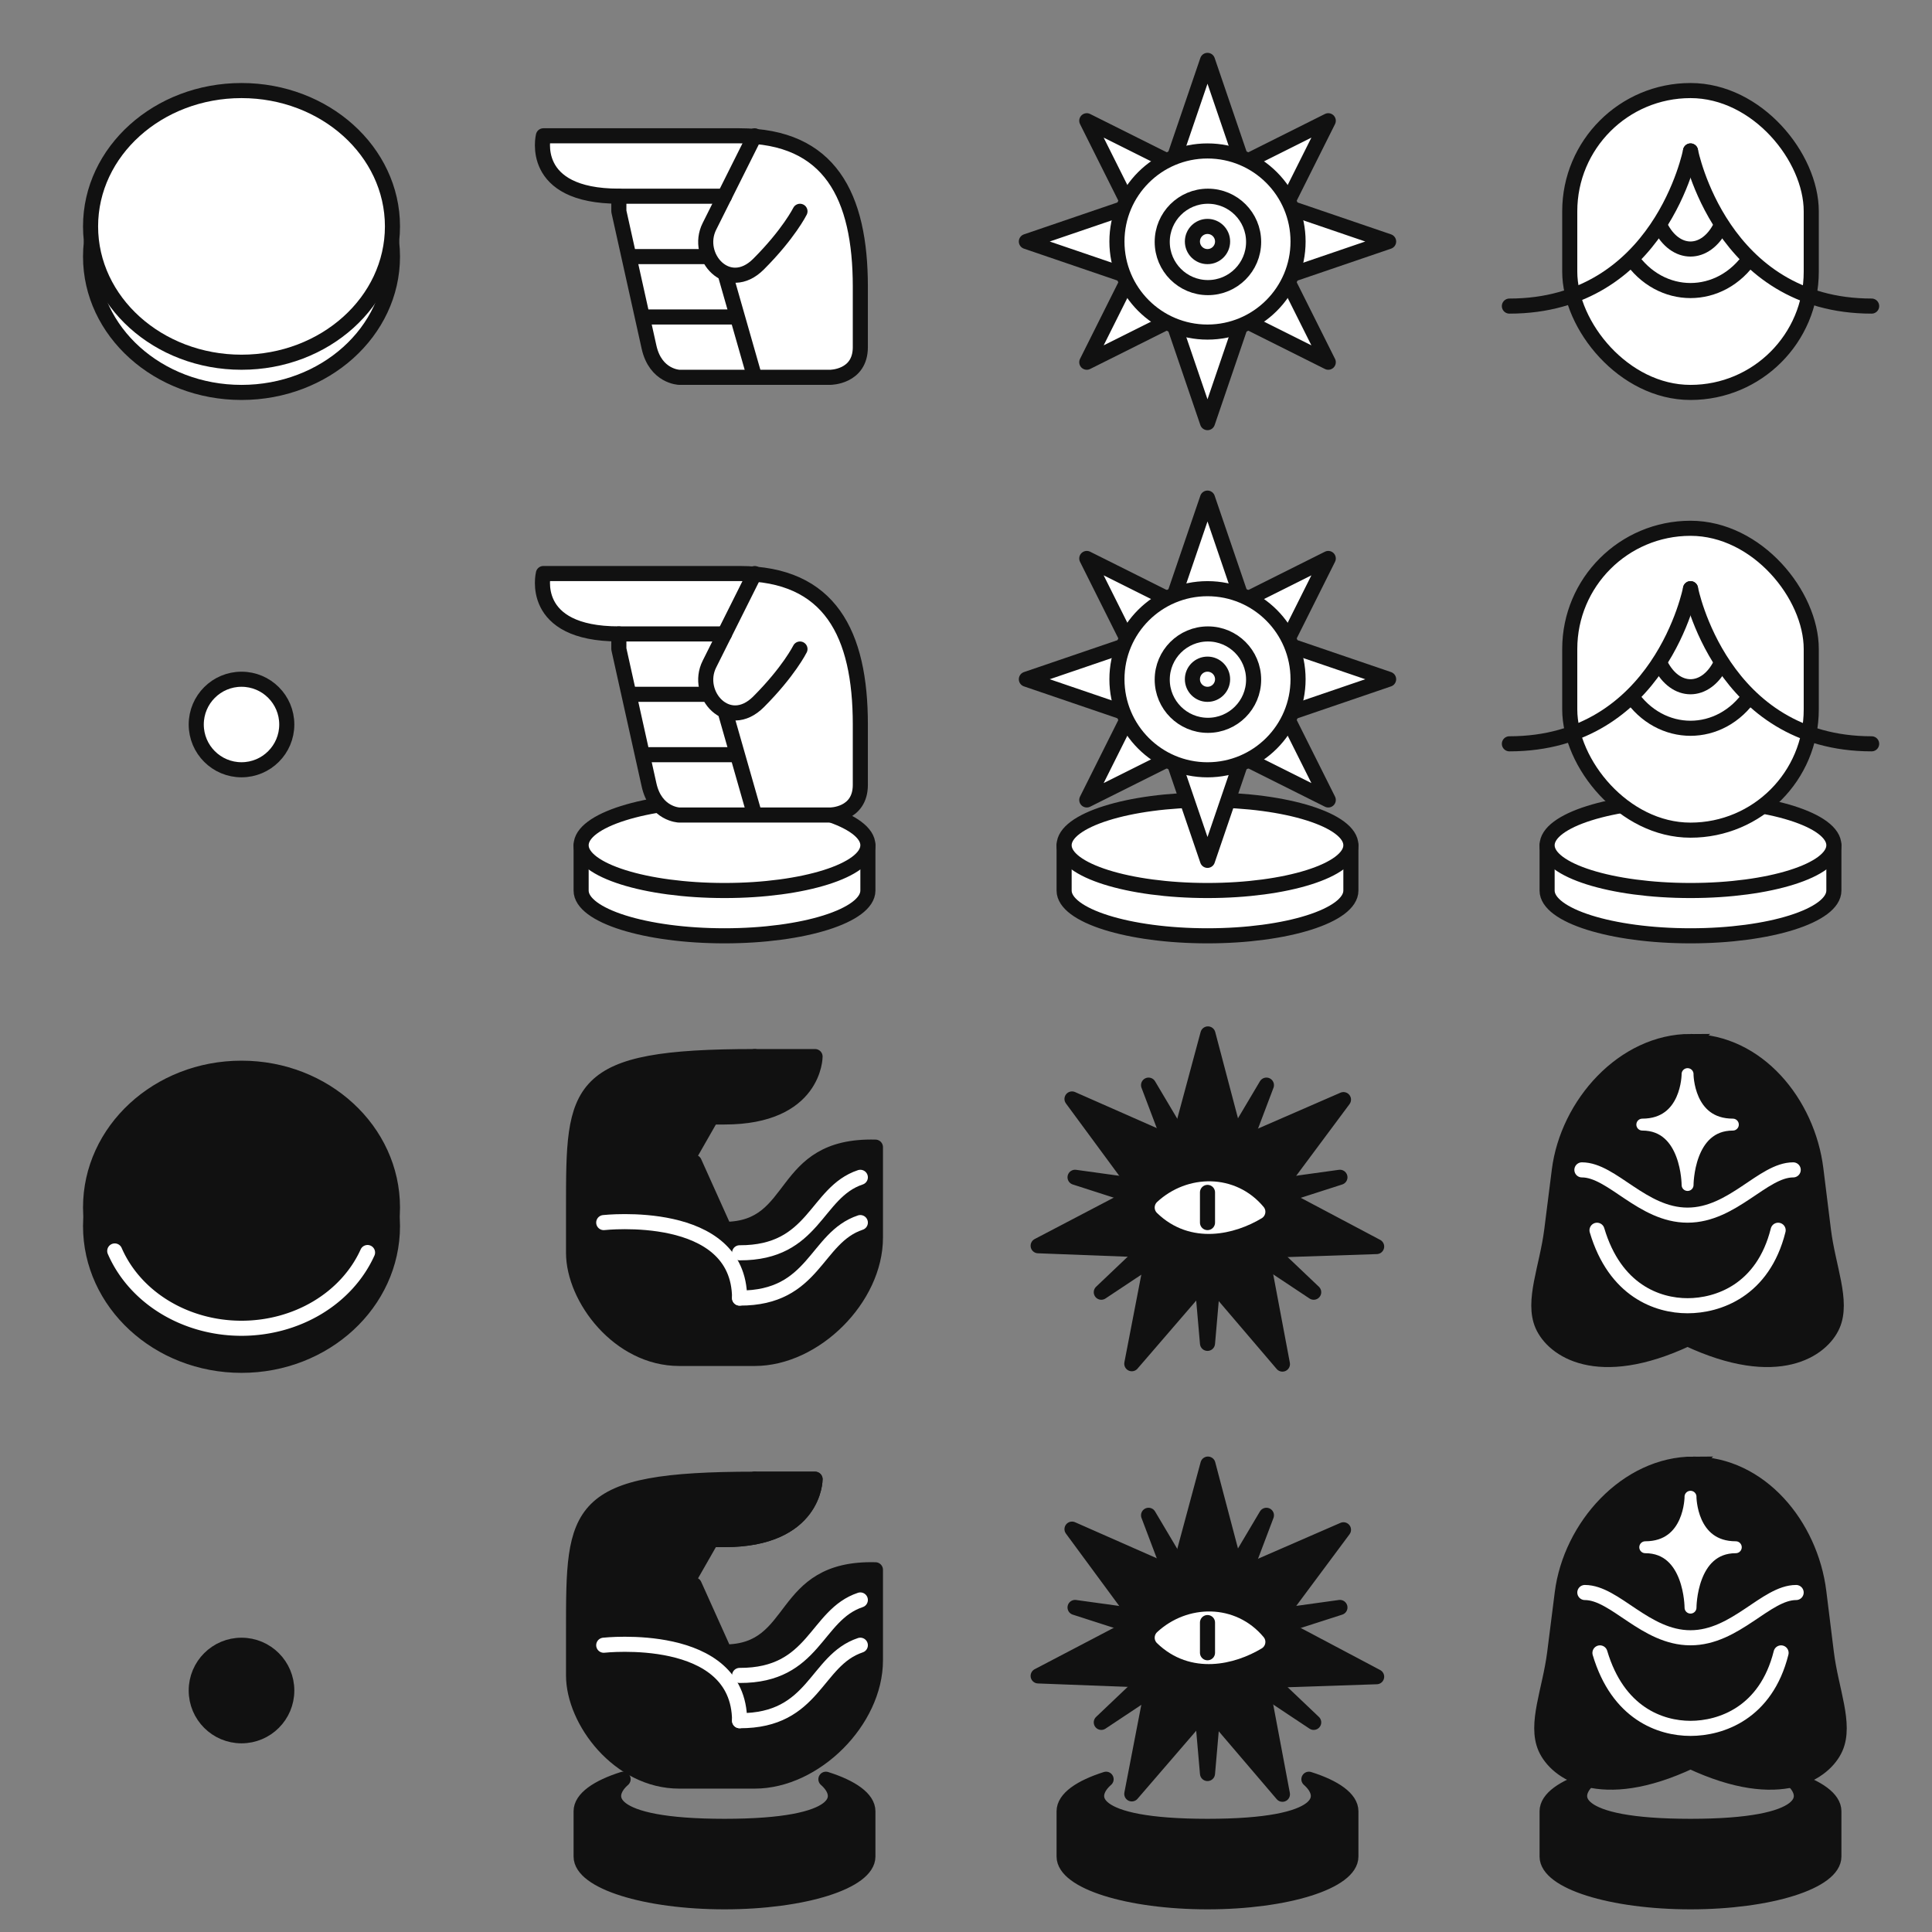 <?xml version="1.0" encoding="UTF-8" standalone="no"?>
<!-- Created with Inkscape (http://www.inkscape.org/) -->

<svg
   width="256"
   height="256"
   viewBox="0 0 67.733 67.733"
   version="1.1"
   id="svg1"
   inkscape:version="1.3.2 (091e20e, 2023-11-25, custom)"
   sodipodi:docname="pieces_sm_bw.svg"
   inkscape:export-filename="pieces_sm.png"
   inkscape:export-xdpi="192"
   inkscape:export-ydpi="192"
   xmlns:inkscape="http://www.inkscape.org/namespaces/inkscape"
   xmlns:sodipodi="http://sodipodi.sourceforge.net/DTD/sodipodi-0.dtd"
   xmlns:xlink="http://www.w3.org/1999/xlink"
   xmlns="http://www.w3.org/2000/svg"
   xmlns:svg="http://www.w3.org/2000/svg">
  <rect x="0" y="0" width="67.733" height="67.733" fill="#808080" stroke="none"/>
  <sodipodi:namedview
     id="namedview1"
     pagecolor="#ffffff"
     bordercolor="#000000"
     borderopacity="0.25"
     inkscape:showpageshadow="2"
     inkscape:pageopacity="0.0"
     inkscape:pagecheckerboard="true"
     inkscape:deskcolor="#d1d1d1"
     inkscape:document-units="mm"
     showgrid="true"
     inkscape:zoom="8.8828128"
     inkscape:cx="26.005276"
     inkscape:cy="220.93227"
     inkscape:window-width="2560"
     inkscape:window-height="1351"
     inkscape:window-x="-9"
     inkscape:window-y="-9"
     inkscape:window-maximized="1"
     inkscape:current-layer="layer1">
    <inkscape:grid
       id="grid2"
       units="px"
       originx="0"
       originy="0"
       spacingx="0.529"
       spacingy="0.529"
       empcolor="#002b4a"
       empopacity="0.506"
       color="#0026e5"
       opacity="0.149"
       empspacing="8"
       dotted="false"
       gridanglex="30"
       gridanglez="30"
       visible="true" />
  </sodipodi:namedview>
  <defs
     id="defs1">
    <filter
       style="color-interpolation-filters:sRGB;"
       height="1.192"
       width="1.192"
       y="-0.096"
       x="-0.096"
       inkscape:label="Outline"
       id="filter101">
      <feGaussianBlur
         in="SourceAlpha"
         stdDeviation="0.196"
         result="blur1"
         id="feGaussianBlur97" />
      <feComposite
         in="blur1"
         in2="SourceGraphic"
         operator="out"
         result="composite1"
         id="feComposite97" />
      <feColorMatrix
         values="1 0 0 0 0 0 1 0 0 0 0 0 1 0 0 0 0 0 29.286 -1 "
         result="colormatrix1"
         id="feColorMatrix97" />
      <feGaussianBlur
         stdDeviation="0.01"
         result="blur2"
         id="feGaussianBlur98" />
      <feComposite
         in="blur2"
         in2="blur2"
         operator="atop"
         result="composite2"
         id="feComposite98" />
      <feColorMatrix
         values="1 0 0 0 0 0 1 0 0 0 0 0 1 0 0 0 0 0 1 -0 "
         result="colormatrix2"
         id="feColorMatrix98" />
      <feGaussianBlur
         stdDeviation="0.107"
         result="blur3"
         id="feGaussianBlur99" />
      <feColorMatrix
         values="1 0 0 0 0 0 1 0 0 0 0 0 1 0 0 0 0 0 5 -1 "
         result="colormatrix3"
         id="feColorMatrix99" />
      <feFlood
         flood-opacity="1"
         flood-color="rgb(255,255,255)"
         result="flood"
         id="feFlood99" />
      <feComposite
         in="flood"
         in2="colormatrix3"
         k2="1"
         operator="in"
         result="composite3"
         id="feComposite99" />
      <feComposite
         in="SourceGraphic"
         in2="colormatrix3"
         operator="out"
         result="composite4"
         id="feComposite100" />
      <feComposite
         in="composite4"
         in2="composite3"
         k2="1"
         k3="1"
         operator="arithmetic"
         result="composite5"
         id="feComposite101" />
    </filter>
    <filter
       style="color-interpolation-filters:sRGB;"
       height="1.175"
       width="1.171"
       y="-0.088"
       x="-0.085"
       inkscape:label="Outline"
       id="filter122">
      <feGaussianBlur
         in="SourceAlpha"
         stdDeviation="0.196"
         result="blur1"
         id="feGaussianBlur118" />
      <feComposite
         in="blur1"
         in2="SourceGraphic"
         operator="out"
         result="composite1"
         id="feComposite118" />
      <feColorMatrix
         values="1 0 0 0 0 0 1 0 0 0 0 0 1 0 0 0 0 0 17.971 -1 "
         result="colormatrix1"
         id="feColorMatrix118" />
      <feGaussianBlur
         stdDeviation="0.01"
         result="blur2"
         id="feGaussianBlur119" />
      <feComposite
         in="blur2"
         in2="blur2"
         operator="atop"
         result="composite2"
         id="feComposite119" />
      <feColorMatrix
         values="1 0 0 0 0 0 1 0 0 0 0 0 1 0 0 0 0 0 1 -0 "
         result="colormatrix2"
         id="feColorMatrix119" />
      <feGaussianBlur
         stdDeviation="0.107"
         result="blur3"
         id="feGaussianBlur120" />
      <feColorMatrix
         values="1 0 0 0 0 0 1 0 0 0 0 0 1 0 0 0 0 0 5 -1 "
         result="colormatrix3"
         id="feColorMatrix120" />
      <feFlood
         flood-opacity="1"
         flood-color="rgb(255,255,255)"
         result="flood"
         id="feFlood120" />
      <feComposite
         in="flood"
         in2="colormatrix3"
         k2="1"
         operator="in"
         result="composite3"
         id="feComposite120" />
      <feComposite
         in="SourceGraphic"
         in2="colormatrix3"
         operator="out"
         result="composite4"
         id="feComposite121" />
      <feComposite
         in="composite4"
         in2="composite3"
         k2="1"
         k3="1"
         operator="arithmetic"
         result="composite5"
         id="feComposite122" />
    </filter>
    <filter
       style="color-interpolation-filters:sRGB;"
       height="1.199"
       width="1.216"
       y="-0.1"
       x="-0.108"
       inkscape:label="Outline"
       id="filter159">
      <feGaussianBlur
         in="SourceAlpha"
         stdDeviation="0.3"
         result="blur1"
         id="feGaussianBlur155" />
      <feComposite
         in="blur1"
         in2="SourceGraphic"
         operator="out"
         result="composite1"
         id="feComposite155" />
      <feColorMatrix
         values="1 0 0 0 0 0 1 0 0 0 0 0 1 0 0 0 0 0 74.543 -1 "
         result="colormatrix1"
         id="feColorMatrix155" />
      <feGaussianBlur
         stdDeviation="0.01"
         result="blur2"
         id="feGaussianBlur156" />
      <feComposite
         in="blur2"
         in2="blur2"
         operator="atop"
         result="composite2"
         id="feComposite156" />
      <feColorMatrix
         values="1 0 0 0 0 0 1 0 0 0 0 0 1 0 0 0 0 0 1 -0 "
         result="colormatrix2"
         id="feColorMatrix156" />
      <feGaussianBlur
         stdDeviation="0.049"
         result="blur3"
         id="feGaussianBlur157" />
      <feColorMatrix
         values="1 0 0 0 0 0 1 0 0 0 0 0 1 0 0 0 0 0 5 -1 "
         result="colormatrix3"
         id="feColorMatrix157" />
      <feFlood
         flood-opacity="1"
         flood-color="rgb(255,255,255)"
         result="flood"
         id="feFlood157" />
      <feComposite
         in="flood"
         in2="colormatrix3"
         k2="1"
         operator="in"
         result="composite3"
         id="feComposite157" />
      <feComposite
         in="SourceGraphic"
         in2="colormatrix3"
         operator="out"
         result="composite4"
         id="feComposite158" />
      <feComposite
         in="composite4"
         in2="composite3"
         k2="1"
         k3="1"
         operator="arithmetic"
         result="composite5"
         id="feComposite159" />
    </filter>
  </defs>
  <g
     inkscape:label="Layer 1"
     inkscape:groupmode="layer"
     id="layer1">
    <g
       id="g184"
       transform="translate(0,33.337)">
      <path
         id="path184"
         style="fill:#111111;fill-opacity:1;stroke:#111111;stroke-width:0.529;stroke-linecap:round;stroke-linejoin:round;stroke-miterlimit:100;paint-order:fill markers stroke"
         d="m 28.955,29.04 c 0.91,0.287 1.472,0.684 1.472,1.123 v 1.587 c 0,0.877 -2.251,1.587 -5.027,1.587 -2.776,0 -5.027,-0.711 -5.027,-1.587 v -1.587 c 0,-0.438 0.563,-0.835 1.472,-1.123 -0.679,0.593 -0.679,1.652 3.555,1.652 4.233,0 4.233,-1.058 3.555,-1.652 z"
         sodipodi:nodetypes="cssssscsc" />
    </g>
    <use
       x="0"
       y="0"
       xlink:href="#g181"
       id="use183"
       transform="translate(16.933)" />
    <use
       x="0"
       y="0"
       xlink:href="#use183"
       id="use184"
       transform="translate(16.933)" />
    <g
       id="g181"
       transform="translate(0,-0.529)">
      <path
         id="ellipse181"
         style="fill:#ffffff;stroke:#111111;stroke-width:0.529;stroke-linecap:round;stroke-linejoin:round;stroke-miterlimit:100;paint-order:fill markers stroke"
         d="m 30.427,31.75 c 0,0.877 -2.251,1.587 -5.027,1.587 -2.776,0 -5.027,-0.711 -5.027,-1.587 v -1.588 c 0.91,-0.287 3.639,2e-6 5.027,2e-6 1.388,0 4.117,-0.287 5.027,-2e-6 z"
         sodipodi:nodetypes="ssccscs" />
      <ellipse
         style="fill:#ffffff;fill-opacity:1;stroke:#111111;stroke-width:0.529;stroke-linecap:round;stroke-linejoin:round;stroke-miterlimit:100;stroke-dasharray:none;stroke-dashoffset:0;stroke-opacity:1;paint-order:fill markers stroke"
         id="ellipse178"
         cx="25.4"
         cy="30.162"
         rx="5.027"
         ry="1.587" />
    </g>
    <ellipse
       style="fill:#ffffff;fill-opacity:1;stroke:#111111;stroke-width:0.529;stroke-linecap:round;stroke-linejoin:round;stroke-miterlimit:10.3;stroke-dasharray:none;stroke-opacity:1;paint-order:normal"
       id="ellipse179"
       cx="8.467"
       cy="8.996"
       ry="4.762"
       rx="5.292" />
    <path
       sodipodi:type="star"
       style="fill:#ffffff;fill-opacity:1;stroke:#111111;stroke-width:0.529;stroke-linecap:round;stroke-linejoin:round;stroke-dasharray:none;stroke-opacity:1;paint-order:normal"
       id="path4"
       inkscape:flatsided="false"
       sodipodi:sides="4"
       sodipodi:cx="42.333328"
       sodipodi:cy="8.4666662"
       sodipodi:r1="6.3499994"
       sodipodi:r2="2.2859998"
       sodipodi:arg1="-1.5707963"
       sodipodi:arg2="-0.78539816"
       inkscape:rounded="0"
       inkscape:randomized="0"
       d="m 42.333,2.117 1.616,4.734 4.734,1.616 -4.734,1.616 -1.616,4.734 -1.616,-4.734 -4.734,-1.616 4.734,-1.616 z" />
    <path
       sodipodi:type="star"
       style="fill:#ffffff;fill-opacity:1;stroke:#111111;stroke-width:0.529;stroke-linecap:round;stroke-linejoin:round;stroke-miterlimit:10.3;stroke-dasharray:none;stroke-opacity:1;paint-order:normal"
       id="path5"
       inkscape:flatsided="false"
       sodipodi:sides="4"
       sodipodi:cx="42.333328"
       sodipodi:cy="8.4666662"
       sodipodi:r1="5.9868393"
       sodipodi:r2="2.1166699"
       sodipodi:arg1="-0.78539776"
       sodipodi:arg2="1.0062614e-07"
       inkscape:rounded="0"
       inkscape:randomized="0"
       d="m 46.567,4.233 -2.117,4.233 2.117,4.233 -4.233,-2.117 -4.233,2.117 2.117,-4.233 -2.117,-4.233 4.233,2.117 z" />
    <ellipse
       style="fill:#ffffff;fill-opacity:1;stroke:#111111;stroke-width:0.529;stroke-linecap:round;stroke-linejoin:miter;stroke-dasharray:none;stroke-opacity:1;paint-order:normal"
       id="path6"
       cx="42.333"
       cy="8.467"
       rx="3.175"
       ry="3.175" />
    <circle
       style="fill:none;fill-opacity:1;stroke:#111111;stroke-width:0.529;stroke-linecap:round;stroke-linejoin:round;stroke-miterlimit:10.3;stroke-opacity:1"
       id="path23"
       cx="-22.225"
       cy="9.525"
       r="1.058" />
    <circle
       style="fill:none;fill-opacity:1;stroke:#111111;stroke-width:0.529;stroke-linecap:round;stroke-linejoin:round;stroke-miterlimit:10.3;stroke-opacity:1"
       id="path24"
       cx="-22.225"
       cy="9.525"
       r="2.117" />
    <g
       id="g1">
      <rect
         style="fill:#ffffff;fill-opacity:1;stroke:#111111;stroke-width:0.529;stroke-linecap:round;stroke-linejoin:miter;stroke-miterlimit:10.3;stroke-dasharray:none;stroke-opacity:1;paint-order:normal"
         id="rect7"
         width="8.467"
         height="10.583"
         x="55.033"
         y="3.175"
         rx="4.233"
         ry="4.233" />
      <path
         style="fill:none;fill-opacity:1;stroke:#111111;stroke-width:0.529;stroke-linecap:round;stroke-linejoin:miter;stroke-miterlimit:10.3;stroke-dasharray:none;stroke-opacity:1;paint-order:normal"
         d="m 65.617,10.731 c -5.292,0 -6.35,-5.439 -6.35,-5.439"
         id="path8" />
      <path
         style="fill:none;fill-opacity:1;stroke:#111111;stroke-width:0.529;stroke-linecap:round;stroke-linejoin:miter;stroke-miterlimit:10.3;stroke-dasharray:none;stroke-opacity:1;paint-order:normal"
         d="m 52.917,10.731 c 5.292,0 6.35,-5.439 6.35,-5.439"
         id="path10" />
      <path
         style="fill:none;fill-opacity:1;stroke:#111111;stroke-width:0.529;stroke-linecap:butt;stroke-linejoin:round;stroke-miterlimit:10.3;stroke-opacity:1"
         d="m 58.208,7.937 c 0.529,1.058 1.587,1.058 2.117,0"
         id="path26" />
      <path
         style="fill:none;fill-opacity:1;stroke:#111111;stroke-width:0.529;stroke-linecap:butt;stroke-linejoin:round;stroke-miterlimit:10.3;stroke-opacity:1"
         d="m 57.15,8.996 c 1.058,1.587 3.175,1.587 4.233,0"
         id="path27" />
    </g>
    <ellipse
       style="fill:none;fill-opacity:1;stroke:#111111;stroke-width:0.529;stroke-linecap:butt;stroke-linejoin:round;stroke-miterlimit:10.3;stroke-opacity:1"
       id="path28"
       cx="42.348"
       cy="8.481"
       rx="1.602"
       ry="1.602" />
    <circle
       style="fill:none;fill-opacity:1;stroke:#111111;stroke-width:0.529;stroke-linecap:butt;stroke-linejoin:round;stroke-miterlimit:10.3;stroke-opacity:1"
       id="path29"
       cx="42.333"
       cy="8.467"
       r="0.529" />
    <ellipse
       style="fill:#ffffff;fill-opacity:1;stroke:#111111;stroke-width:0.529;stroke-linecap:round;stroke-linejoin:round;stroke-miterlimit:10.3;stroke-dasharray:none;stroke-opacity:1;paint-order:normal"
       id="circle39"
       cx="8.467"
       cy="7.937"
       ry="4.762"
       rx="5.292" />
    <use
       x="0"
       y="0"
       xlink:href="#path4"
       id="use1"
       transform="translate(3.1308372e-6,15.346)"
       style="fill:#111111;fill-opacity:1;stroke:#111111;stroke-opacity:1" />
    <use
       x="0"
       y="0"
       xlink:href="#path5"
       id="use2"
       transform="translate(3.1308372e-6,15.346)"
       style="fill:#111111;fill-opacity:1;stroke:#111111;stroke-opacity:1" />
    <use
       x="0"
       y="0"
       xlink:href="#path6"
       id="use3"
       transform="translate(3.1308372e-6,15.346)"
       style="fill:#111111;fill-opacity:1;stroke:#111111;stroke-opacity:1" />
    <use
       x="0"
       y="0"
       xlink:href="#path28"
       id="use14"
       transform="translate(3.1308372e-6,15.346)"
       style="fill:#111111;fill-opacity:1;stroke:#111111;stroke-opacity:1" />
    <use
       x="0"
       y="0"
       xlink:href="#path29"
       id="use15"
       transform="translate(3.1308372e-6,15.346)"
       style="fill:#111111;fill-opacity:1;stroke:#111111;stroke-opacity:1" />
    <use
       x="0"
       y="0"
       xlink:href="#path2"
       id="use19"
       transform="translate(0,16.933)"
       style="stroke:#111111;stroke-opacity:1;fill:#111111;fill-opacity:1" />
    <use
       x="0"
       y="0"
       xlink:href="#path3"
       id="use20"
       transform="translate(0,16.933)"
       style="stroke:#111111;stroke-opacity:1;fill:#111111;fill-opacity:1" />
    <use
       x="0"
       y="0"
       xlink:href="#path21"
       id="use22"
       transform="translate(0.529,14.817)"
       style="fill:#111111;fill-opacity:1;stroke:#111111;stroke-opacity:1" />
    <g
       id="g127"
       transform="translate(-0.103,-0.261)">
      <path
         id="rect19"
         style="fill:#111111;stroke:#111111;stroke-width:0.529;stroke-linecap:round;stroke-miterlimit:10.3"
         d="m 59.37,36.774 c 2.345,0 4.107,2.153 4.395,4.48 l 0.265,2.138 c 0.162,1.313 0.692,2.487 0.32,3.332 -0.371,0.846 -1.908,1.959 -5.083,0.469 -3.175,1.49 -4.713,0.376 -5.085,-0.47 -0.372,-0.846 0.157,-2.019 0.323,-3.332 l 0.265,-2.096 c 0.294,-2.327 2.256,-4.522 4.601,-4.522 z"
         sodipodi:nodetypes="sssscssss" />
      <path
         style="fill:#111111;fill-opacity:1;stroke:#111111;stroke-width:0.529;stroke-linecap:round;stroke-linejoin:round;stroke-miterlimit:10.3;stroke-opacity:1"
         d="m 56.981,42.333 c 1.228,10e-7 2.286,-1.323 2.286,-2.646 v 2.646 z"
         id="path2"
         sodipodi:nodetypes="cccc" />
      <path
         style="fill:#111111;fill-opacity:1;stroke:#111111;stroke-width:0.529;stroke-linecap:round;stroke-linejoin:round;stroke-miterlimit:10.3;stroke-opacity:1"
         d="m 61.553,42.333 c -1.228,10e-7 -2.286,-1.323 -2.286,-2.646 v 2.646 z"
         id="path3"
         sodipodi:nodetypes="cccc" />
      <path
         style="fill:none;fill-opacity:1;stroke:#ffffff;stroke-width:0.529;stroke-linecap:round;stroke-linejoin:miter;stroke-miterlimit:4;stroke-dasharray:none;stroke-opacity:1;paint-order:normal"
         d="m 55.562,41.275 c 1.058,0 2.117,1.587 3.704,1.587 1.587,0 2.646,-1.587 3.704,-1.587"
         id="path9"
         sodipodi:nodetypes="csc" />
      <path
         style="fill:#ffffff;fill-opacity:1;stroke:#ffffff;stroke-width:0.418;stroke-linecap:round;stroke-linejoin:round;stroke-miterlimit:100;stroke-dasharray:none;stroke-opacity:1;paint-order:normal"
         d="m 59.267,37.918 c 0,0 10e-7,1.77 -1.587,1.77 1.587,0 1.587,2.117 1.587,2.117 0,0 0,-2.117 1.587,-2.117 -1.587,0 -1.588,-1.77 -1.588,-1.77 z"
         id="path11"
         sodipodi:nodetypes="ccccc" />
      <path
         style="fill:none;fill-opacity:1;stroke:#ffffff;stroke-width:0.529;stroke-linecap:round;stroke-linejoin:round;stroke-miterlimit:100;stroke-dasharray:none;stroke-opacity:1;paint-order:normal"
         d="m 56.092,43.392 c 0.628,2.117 2.117,2.646 3.175,2.646 1.058,0 2.646,-0.529 3.175,-2.646"
         id="path12"
         sodipodi:nodetypes="csc" />
    </g>
    <g
       id="g101">
      <path
         sodipodi:type="star"
         style="fill:#111111;fill-opacity:1;stroke:#111111;stroke-width:0.529;stroke-linecap:round;stroke-linejoin:round;stroke-miterlimit:100;stroke-dasharray:none;stroke-opacity:1;paint-order:fill markers stroke"
         id="path36"
         inkscape:flatsided="false"
         sodipodi:sides="7"
         sodipodi:cx="42.333328"
         sodipodi:cy="42.333332"
         sodipodi:r1="6.0854335"
         sodipodi:r2="2.4054787"
         sodipodi:arg1="-1.5684186"
         sodipodi:arg2="-1.1196196"
         inkscape:rounded="0"
         inkscape:randomized="0"
         d="m 42.348,36.248 1.034,3.921 3.718,-1.618 -2.42,3.253 3.583,1.898 -4.053,0.136 0.75,3.985 -2.633,-3.084 -2.648,3.071 0.769,-3.981 -4.052,-0.155 3.592,-1.881 -2.405,-3.265 3.71,1.636 z"
         inkscape:transform-center-x="0.0032203353"
         inkscape:transform-center-y="-0.29818427" />
      <path
         sodipodi:type="star"
         style="fill:#111111;fill-opacity:1;stroke:#111111;stroke-width:0.529;stroke-linecap:round;stroke-linejoin:round;stroke-miterlimit:100;stroke-dasharray:none;stroke-opacity:1;paint-order:fill markers stroke"
         id="path37"
         inkscape:flatsided="false"
         sodipodi:sides="7"
         sodipodi:cx="42.333328"
         sodipodi:cy="42.333332"
         sodipodi:r1="4.7624998"
         sodipodi:r2="0.80962497"
         sodipodi:arg1="1.5707963"
         sodipodi:arg2="2.0195953"
         inkscape:rounded="0"
         inkscape:randomized="0"
         d="m 42.333,47.096 -0.351,-4.033 -3.372,2.24 2.934,-2.789 -3.854,-1.24 4.01,0.555 -1.433,-3.786 2.066,3.481 2.066,-3.481 -1.433,3.786 4.01,-0.555 -3.854,1.24 2.934,2.789 -3.372,-2.24 z"
         inkscape:transform-center-y="0.23581731" />
      <path
         style="fill:#ffffff;fill-opacity:1;stroke:#ffffff;stroke-width:0.529;stroke-linecap:round;stroke-linejoin:round;stroke-miterlimit:100;stroke-opacity:1;stroke-dasharray:none"
         d="m 44.098,42.483 c -0.881,-1.058 -2.398,-1.034 -3.352,-0.149 1.058,1.028 2.471,0.679 3.352,0.149 z"
         id="path1" />
      <path
         style="fill:#ffffff;fill-opacity:1;stroke:#111111;stroke-width:0.529;stroke-linecap:round;stroke-linejoin:round;stroke-miterlimit:100;stroke-opacity:1;stroke-dasharray:none"
         d="m 42.333,41.804 v 1.058"
         id="path13" />
    </g>
    <path
       id="path25"
       style="fill:#ffffff;fill-opacity:1;stroke:#ffffff;stroke-width:0.132;stroke-linecap:round;stroke-linejoin:round;stroke-miterlimit:10.3;stroke-dasharray:none;stroke-opacity:1"
       d="m 83.079,31.75 a 2.117,2.117 0 0 0 -0.07,-0.522 2.117,2.117 0 0 1 -2.047,1.58 2.117,2.117 0 0 1 -2.045,-1.587 2.117,2.117 0 0 0 -0.071,0.529 2.117,2.117 0 0 0 2.117,2.117 2.117,2.117 0 0 0 2.117,-2.117 z" />
    <g
       id="g165">
      <path
         style="fill:#ffffff;fill-opacity:1;stroke:#111111;stroke-width:0.529;stroke-linecap:round;stroke-linejoin:round;stroke-miterlimit:100;stroke-dasharray:none;stroke-opacity:1;paint-order:fill markers stroke"
         d="m 21.696,7.408 1.058,4.762 c 0.23,1.033 1.058,1.058 1.058,1.058 h 5.292 c 0,0 1.058,0 1.058,-1.058 l 1e-6,-2.117 c 1e-6,-3.175 -1.058,-5.292 -4.233,-5.292 h -2.646 l -4.233,0 c 0,0 -0.529,2.117 2.646,2.117 z"
         id="path38"
         sodipodi:nodetypes="csccssscccc" />
      <path
         style="fill:none;fill-opacity:1;stroke:#111111;stroke-width:0.529;stroke-linecap:round;stroke-linejoin:round;stroke-miterlimit:100;stroke-dasharray:none;stroke-opacity:1;paint-order:fill markers stroke"
         d="m 26.458,4.762 c 0,0 -1.058,2.117 -1.587,3.175 -0.529,1.058 0.663,2.381 1.722,1.323 1.058,-1.058 1.453,-1.852 1.453,-1.852"
         id="path40"
         sodipodi:nodetypes="cssc" />
      <path
         style="fill:#ffffff;fill-opacity:1;stroke:#111111;stroke-width:0.529;stroke-linecap:round;stroke-linejoin:round;stroke-miterlimit:100;stroke-dasharray:none;stroke-opacity:1;paint-order:fill markers stroke"
         d="m 21.696,6.879 h 3.704"
         id="path42"
         sodipodi:nodetypes="cc" />
      <path
         style="fill:#ffffff;fill-opacity:1;stroke:#111111;stroke-width:0.529;stroke-linecap:butt;stroke-linejoin:round;stroke-miterlimit:100;stroke-dasharray:none;stroke-opacity:1;paint-order:fill markers stroke"
         d="M 26.458,13.229 25.4,9.525"
         id="path45"
         sodipodi:nodetypes="cc" />
      <path
         style="fill:#ffffff;fill-opacity:1;stroke:#111111;stroke-width:0.529;stroke-linecap:round;stroke-linejoin:round;stroke-miterlimit:100;stroke-dasharray:none;stroke-opacity:1;paint-order:fill markers stroke"
         d="m 22.754,11.113 h 2.91"
         id="path46"
         sodipodi:nodetypes="cc" />
      <path
         style="fill:#ffffff;fill-opacity:1;stroke:#111111;stroke-width:0.529;stroke-linecap:butt;stroke-linejoin:round;stroke-miterlimit:100;stroke-dasharray:none;stroke-opacity:1;paint-order:fill markers stroke"
         d="m 22.225,8.996 h 2.646"
         id="path47"
         sodipodi:nodetypes="cc" />
    </g>
    <g
       id="g49"
       transform="translate(0.529)">
      <path
         style="fill:#111111;fill-opacity:1;stroke:#111111;stroke-width:0.529;stroke-linecap:round;stroke-linejoin:round;stroke-miterlimit:10.3;stroke-opacity:1"
         d="m 25.929,37.042 c -6.35,0 -6.35,1.058 -6.35,5.292 l -1e-6,1.587 c -10e-7,1.587 1.587,3.704 3.704,3.704 l 2.646,1e-6 c 2.117,-1e-6 4.233,-2.117 4.233,-4.233 0,0 -2e-6,-2.646 0,-3.175 -3.44,-0.089 -2.646,2.882 -5.292,2.882 -2e-6,0 -1.058,-2.352 -1.058,-2.352"
         id="path19"
         sodipodi:nodetypes="cssscscsc" />
      <path
         style="fill:#111111;fill-opacity:1;stroke:#111111;stroke-width:0.529;stroke-linecap:round;stroke-linejoin:round;stroke-miterlimit:10.3;stroke-opacity:1"
         d="m 25.929,37.042 h 2.117 c 0,0 0,2.117 -3.175,2.117 h -1.058"
         id="path21"
         sodipodi:nodetypes="ccc" />
      <path
         style="fill:#111111;fill-opacity:1;stroke:#ffffff;stroke-width:0.529;stroke-linecap:round;stroke-linejoin:round;stroke-miterlimit:10.3;stroke-dasharray:none;stroke-opacity:1"
         d="m 29.633,42.862 c -1.587,0.529 -1.588,2.656 -4.233,2.646"
         id="path22"
         sodipodi:nodetypes="cc" />
      <path
         style="fill:#111111;fill-opacity:1;stroke:#ffffff;stroke-width:0.529;stroke-linecap:round;stroke-linejoin:round;stroke-miterlimit:10.3;stroke-dasharray:none;stroke-opacity:1"
         d="m 29.633,41.275 c -1.587,0.529 -1.588,2.656 -4.233,2.646"
         id="path48"
         sodipodi:nodetypes="cc" />
      <path
         style="fill:none;fill-opacity:1;stroke:#ffffff;stroke-width:0.529;stroke-linecap:round;stroke-linejoin:round;stroke-miterlimit:100;stroke-dasharray:none;stroke-opacity:1;paint-order:fill markers stroke"
         d="m 25.4,45.508 c -0.015,-3.175 -4.763,-2.646 -4.763,-2.646"
         id="path49"
         sodipodi:nodetypes="cc" />
    </g>
    <use
       x="0"
       y="0"
       xlink:href="#g49"
       id="use49"
       transform="translate(-2.4268174e-6,14.817)" />
    <use
       x="0"
       y="0"
       xlink:href="#g101"
       id="use101"
       transform="translate(0,15.081)" />
    <use
       x="0"
       y="0"
       xlink:href="#g127"
       id="use127"
       transform="translate(0.103,14.817)" />
    <path
       id="path159"
       style="fill:none;stroke:#ffffff;stroke-width:1.058;stroke-linecap:round;stroke-miterlimit:10.3;stroke-dasharray:none;stroke-opacity:1"
       d="m 82.653,54.236 c 2.345,0 4.107,2.153 4.395,4.48 l 0.265,2.138 c 0.325,2.626 2.117,4.695 -4.763,4.695 -6.879,2e-6 -5.094,-2.07 -4.763,-4.695 l 0.265,-2.096 c 0.294,-2.327 2.256,-4.522 4.601,-4.522 z"
       sodipodi:nodetypes="sssssss" />
    <path
       style="fill:#111111;fill-opacity:1;stroke:#111111;stroke-width:0.529;stroke-linecap:round;stroke-linejoin:round;stroke-miterlimit:10.3;stroke-opacity:1"
       d="m 78.573,48.951 c 1.228,1e-6 2.286,-1.323 2.286,-2.646 v 2.646 z"
       id="path160"
       sodipodi:nodetypes="cccc" />
    <path
       style="fill:#111111;fill-opacity:1;stroke:#111111;stroke-width:0.529;stroke-linecap:round;stroke-linejoin:round;stroke-miterlimit:10.3;stroke-opacity:1"
       d="m 83.146,48.951 c -1.228,1e-6 -2.286,-1.323 -2.286,-2.646 v 2.646 z"
       id="path161"
       sodipodi:nodetypes="cccc" />
    <path
       style="fill:none;fill-opacity:1;stroke:#ffffff;stroke-width:0.529;stroke-linecap:round;stroke-linejoin:miter;stroke-miterlimit:4;stroke-dasharray:none;stroke-opacity:1;paint-order:normal"
       d="m 77.155,47.893 c 1.058,0 2.117,1.587 3.704,1.587 1.587,0 2.646,-1.587 3.704,-1.587"
       id="path162"
       sodipodi:nodetypes="csc" />
    <path
       style="fill:#ffffff;fill-opacity:1;stroke:#ffffff;stroke-width:0.418;stroke-linecap:round;stroke-linejoin:round;stroke-miterlimit:100;stroke-dasharray:none;stroke-opacity:1;paint-order:normal"
       d="m 80.859,44.536 c 0,0 10e-7,1.77 -1.587,1.77 1.587,0 1.587,2.117 1.587,2.117 0,0 0,-2.117 1.587,-2.117 -1.587,0 -1.588,-1.77 -1.588,-1.77 z"
       id="path163"
       sodipodi:nodetypes="ccccc" />
    <path
       style="fill:none;fill-opacity:1;stroke:#ffffff;stroke-width:0.529;stroke-linecap:round;stroke-linejoin:round;stroke-miterlimit:100;stroke-dasharray:none;stroke-opacity:1;paint-order:normal"
       d="m 77.684,50.01 c 0.628,2.117 2.117,2.646 3.175,2.646 1.058,0 2.646,-0.529 3.175,-2.646"
       id="path164"
       sodipodi:nodetypes="csc" />
    <use
       x="0"
       y="0"
       xlink:href="#g165"
       id="use165"
       transform="translate(0,15.346)"
       style="stroke-width:1;stroke-dasharray:none" />
    <ellipse
       style="fill:#111111;fill-opacity:1;stroke:#111111;stroke-width:0.529;stroke-linecap:round;stroke-linejoin:round;stroke-miterlimit:10.3;stroke-dasharray:none;stroke-opacity:1;paint-order:stroke fill markers"
       id="ellipse180"
       cx="8.467"
       cy="42.983"
       rx="5.292"
       ry="4.883" />
    <use
       x="0"
       y="0"
       xlink:href="#g184"
       id="use185"
       transform="translate(16.933)" />
    <use
       x="0"
       y="0"
       xlink:href="#use185"
       id="use186"
       transform="translate(16.933)" />
    <use
       x="0"
       y="0"
       xlink:href="#g1"
       id="use4"
       transform="translate(0,15.346)" />
    <ellipse
       style="fill:#111111;fill-opacity:1;stroke:#111111;stroke-width:0.529;stroke-linecap:round;stroke-linejoin:round;stroke-miterlimit:10.3;stroke-dasharray:none;stroke-opacity:1;paint-order:stroke fill markers"
       id="ellipse177"
       cx="8.467"
       cy="42.333"
       rx="5.292"
       ry="4.883" />
    <path
       style="fill:none;fill-opacity:1;stroke:#ffffff;stroke-width:0.529;stroke-linecap:round;stroke-linejoin:round;stroke-miterlimit:100;stroke-dasharray:none;stroke-opacity:1;stroke-dashoffset:0"
       id="path7"
       sodipodi:type="arc"
       sodipodi:cx="8.4666662"
       sodipodi:cy="42.333332"
       sodipodi:rx="4.7624998"
       sodipodi:ry="4.2333331"
       sodipodi:start="0.38222711"
       sodipodi:end="2.7733282"
       sodipodi:arc-type="arc"
       d="M 12.885,43.912 A 4.762,4.233 0 0 1 8.433,46.567 4.762,4.233 0 0 1 4.023,43.857"
       sodipodi:open="true" />
    <ellipse
       style="fill:#ffffff;fill-opacity:1;stroke:#111111;stroke-width:0.529;stroke-linecap:round;stroke-linejoin:round;stroke-miterlimit:100;stroke-dasharray:none;stroke-opacity:1"
       id="path14"
       cx="8.467"
       cy="25.4"
       rx="1.587"
       ry="1.587" />
    <ellipse
       style="fill:#111111;fill-opacity:1;stroke:#111111;stroke-width:0.529;stroke-linecap:round;stroke-linejoin:round;stroke-miterlimit:100;stroke-dasharray:none;stroke-opacity:1"
       id="path15"
       cx="8.467"
       cy="59.267"
       rx="1.587"
       ry="1.587" />
  </g>
</svg>
